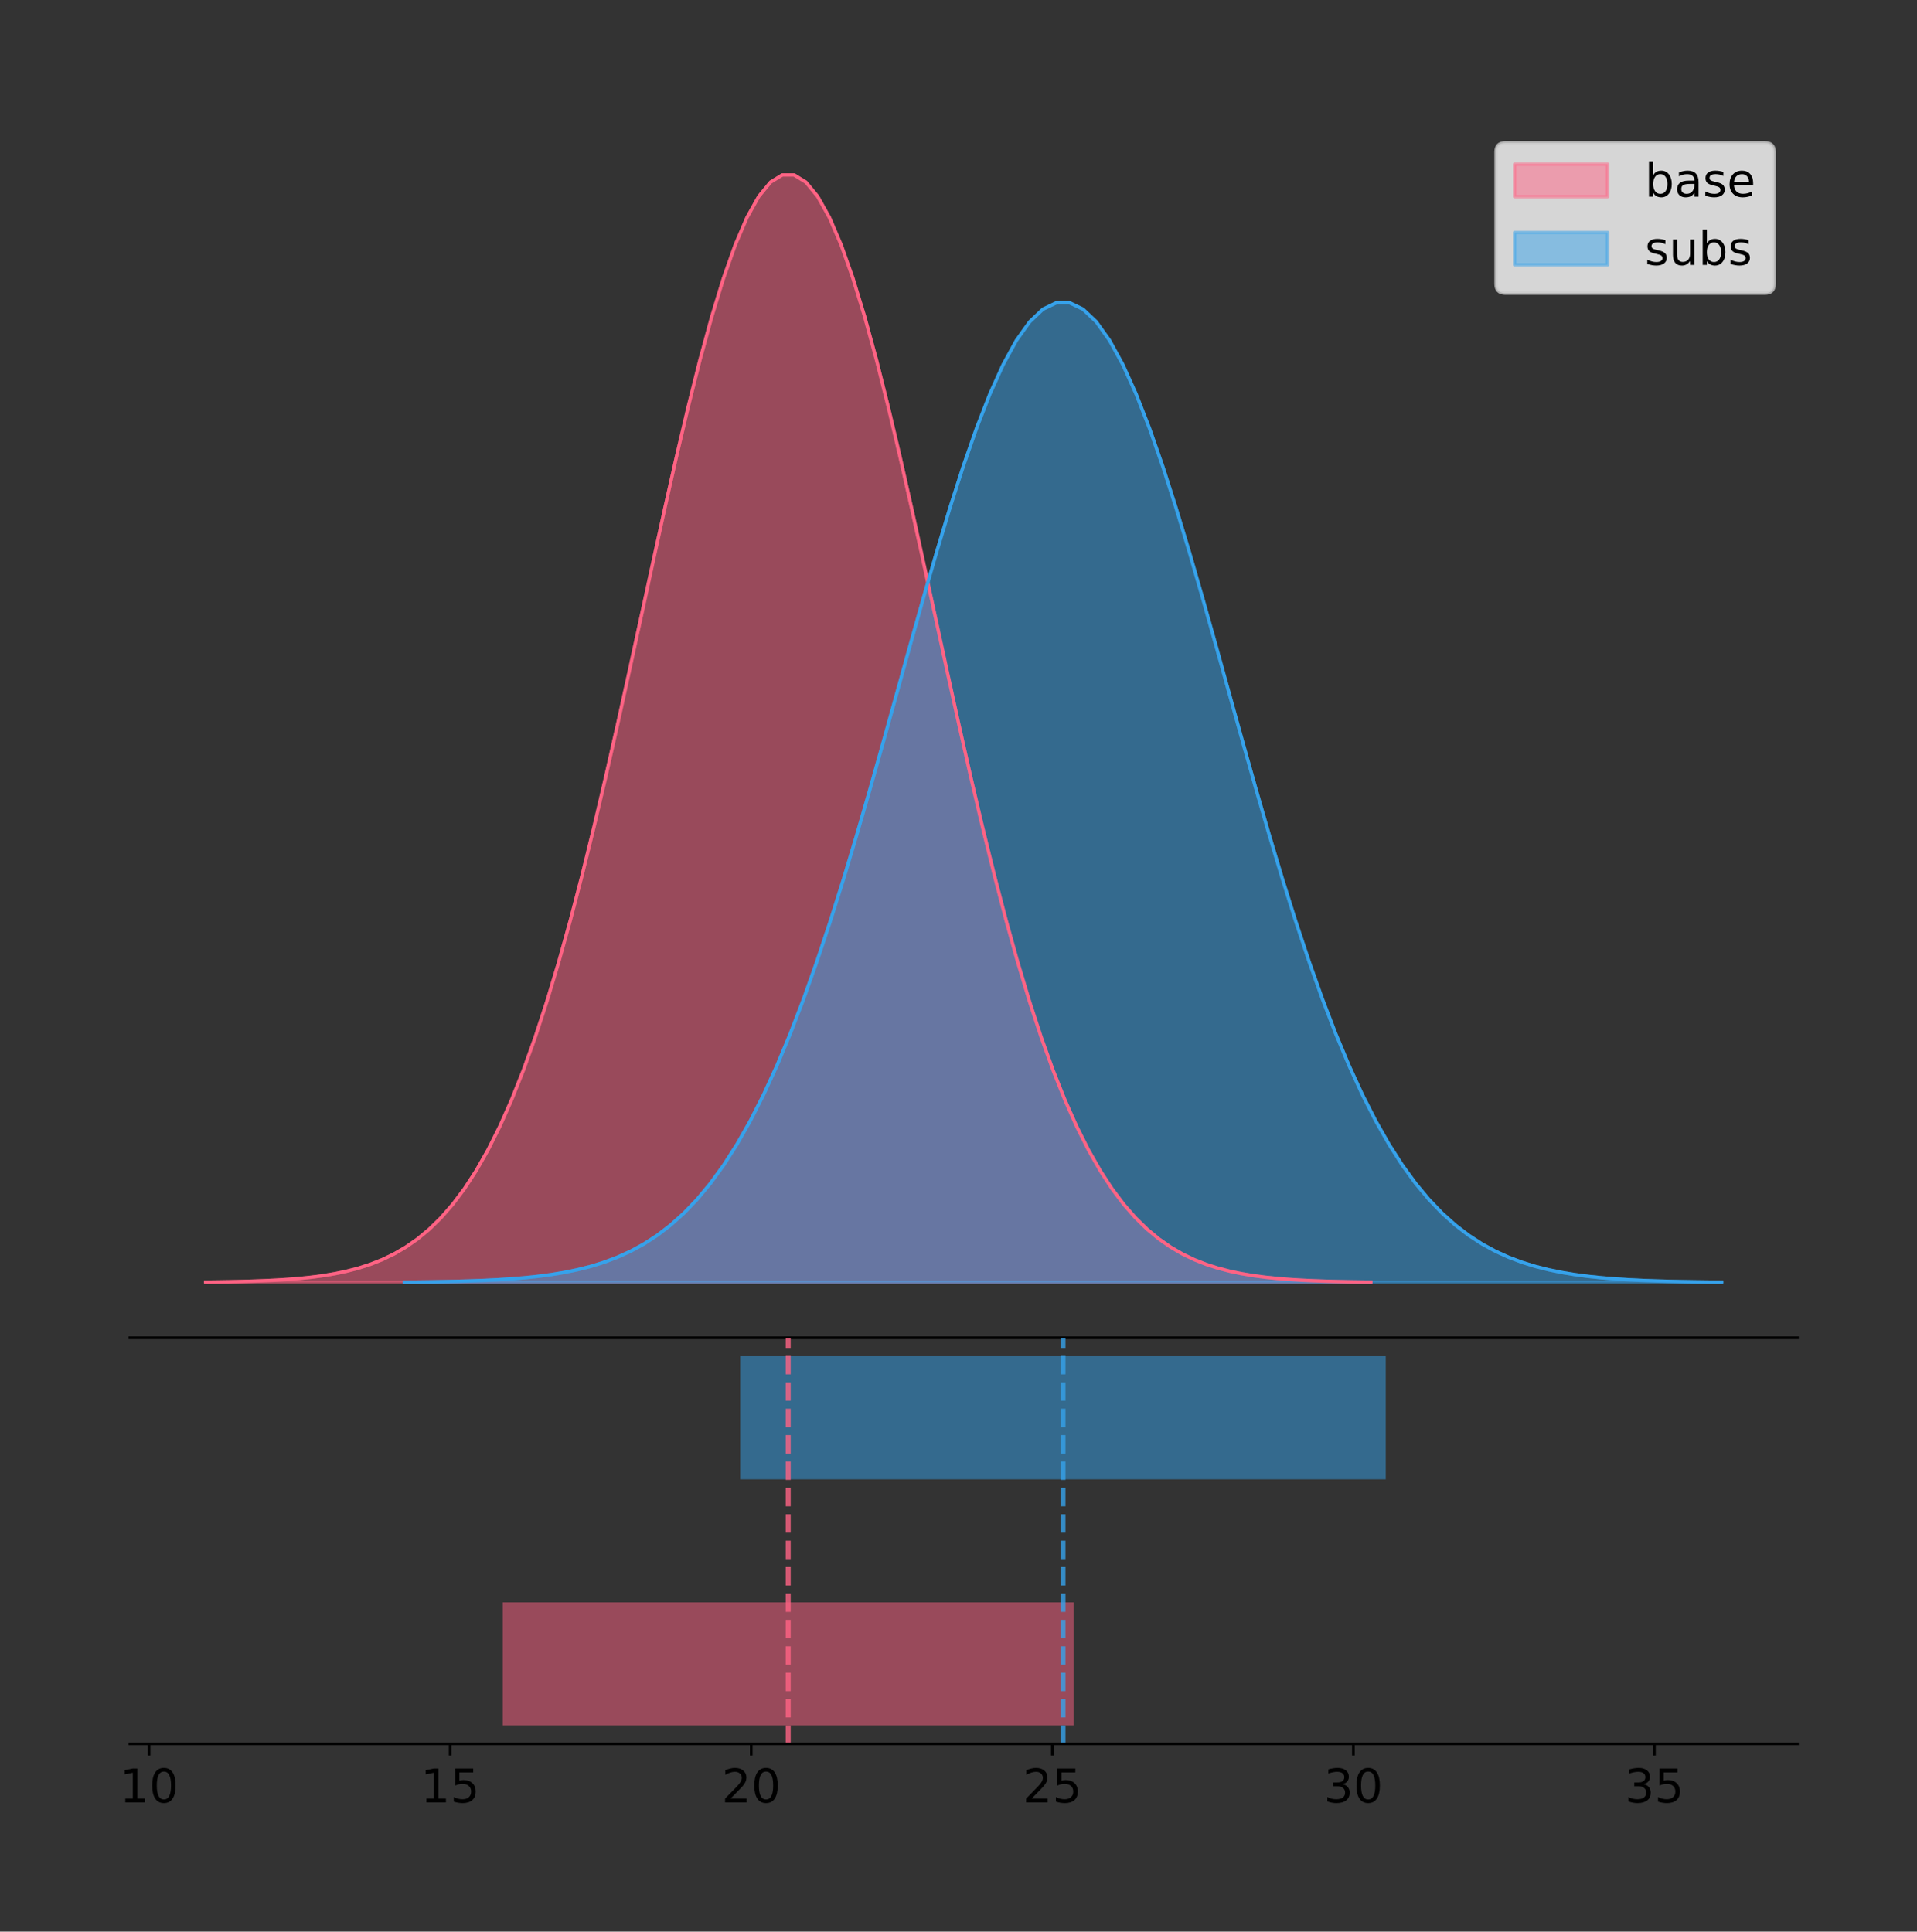 <?xml version="1.0" encoding="utf-8" standalone="no"?>
<!DOCTYPE svg PUBLIC "-//W3C//DTD SVG 1.1//EN"
  "http://www.w3.org/Graphics/SVG/1.1/DTD/svg11.dtd">
<!-- Created with matplotlib (https://matplotlib.org/) -->
<svg height="581.789pt" version="1.1" viewBox="0 0 577.281 581.789" width="577.281pt" xmlns="http://www.w3.org/2000/svg" xmlns:xlink="http://www.w3.org/1999/xlink">
 <rect x="0" y="0" width="577.281" height="581.789" fill="#333333" stroke="none"/>
 <defs>
  <style type="text/css">
*{stroke-linecap:butt;stroke-linejoin:round;}
  </style>
 </defs>
 <g id="figure_1">
  <g id="patch_1">
   <path d="M 0 581.789 
L 577.281 581.789 
L 577.281 0 
L 0 0 
z
" style="fill:none;"/>
  </g>
  <g id="axes_1">
   <g id="patch_2">
    <path d="M 39.081 402.93 
L 541.281 402.93 
L 541.281 36 
L 39.081 36 
z
" style="fill:none;"/>
   </g>
   <g id="PolyCollection_1">
    <defs>
     <path d="M 61.908 -195.538 
L 61.908 -195.65 
L 65.453 -195.692 
L 68.997 -195.749 
L 72.542 -195.825 
L 76.086 -195.925 
L 79.631 -196.058 
L 83.175 -196.23 
L 86.72 -196.455 
L 90.264 -196.744 
L 93.808 -197.115 
L 97.353 -197.585 
L 100.897 -198.179 
L 104.442 -198.923 
L 107.986 -199.848 
L 111.531 -200.99 
L 115.075 -202.39 
L 118.62 -204.093 
L 122.164 -206.151 
L 125.709 -208.617 
L 129.253 -211.552 
L 132.798 -215.017 
L 136.342 -219.078 
L 139.886 -223.801 
L 143.431 -229.25 
L 146.975 -235.488 
L 150.52 -242.572 
L 154.064 -250.552 
L 157.609 -259.468 
L 161.153 -269.344 
L 164.698 -280.192 
L 168.242 -292.002 
L 171.787 -304.744 
L 175.331 -318.365 
L 178.876 -332.786 
L 182.42 -347.901 
L 185.964 -363.58 
L 189.509 -379.667 
L 193.053 -395.98 
L 196.598 -412.318 
L 200.142 -428.462 
L 203.687 -444.18 
L 207.231 -459.23 
L 210.776 -473.372 
L 214.32 -486.366 
L 217.865 -497.987 
L 221.409 -508.025 
L 224.954 -516.294 
L 228.498 -522.64 
L 232.042 -526.94 
L 235.587 -529.111 
L 239.131 -529.111 
L 242.676 -526.94 
L 246.22 -522.64 
L 249.765 -516.294 
L 253.309 -508.025 
L 256.854 -497.987 
L 260.398 -486.366 
L 263.943 -473.372 
L 267.487 -459.23 
L 271.032 -444.18 
L 274.576 -428.462 
L 278.12 -412.318 
L 281.665 -395.98 
L 285.209 -379.667 
L 288.754 -363.58 
L 292.298 -347.901 
L 295.843 -332.786 
L 299.387 -318.365 
L 302.932 -304.744 
L 306.476 -292.002 
L 310.021 -280.192 
L 313.565 -269.344 
L 317.11 -259.468 
L 320.654 -250.552 
L 324.198 -242.572 
L 327.743 -235.488 
L 331.287 -229.25 
L 334.832 -223.801 
L 338.376 -219.078 
L 341.921 -215.017 
L 345.465 -211.552 
L 349.01 -208.617 
L 352.554 -206.151 
L 356.099 -204.093 
L 359.643 -202.39 
L 363.187 -200.99 
L 366.732 -199.848 
L 370.276 -198.923 
L 373.821 -198.179 
L 377.365 -197.585 
L 380.91 -197.115 
L 384.454 -196.744 
L 387.999 -196.455 
L 391.543 -196.23 
L 395.088 -196.058 
L 398.632 -195.925 
L 402.177 -195.825 
L 405.721 -195.749 
L 409.265 -195.692 
L 412.81 -195.65 
L 412.81 -195.538 
L 412.81 -195.538 
L 409.265 -195.538 
L 405.721 -195.538 
L 402.177 -195.538 
L 398.632 -195.538 
L 395.088 -195.538 
L 391.543 -195.538 
L 387.999 -195.538 
L 384.454 -195.538 
L 380.91 -195.538 
L 377.365 -195.538 
L 373.821 -195.538 
L 370.276 -195.538 
L 366.732 -195.538 
L 363.187 -195.538 
L 359.643 -195.538 
L 356.099 -195.538 
L 352.554 -195.538 
L 349.01 -195.538 
L 345.465 -195.538 
L 341.921 -195.538 
L 338.376 -195.538 
L 334.832 -195.538 
L 331.287 -195.538 
L 327.743 -195.538 
L 324.198 -195.538 
L 320.654 -195.538 
L 317.11 -195.538 
L 313.565 -195.538 
L 310.021 -195.538 
L 306.476 -195.538 
L 302.932 -195.538 
L 299.387 -195.538 
L 295.843 -195.538 
L 292.298 -195.538 
L 288.754 -195.538 
L 285.209 -195.538 
L 281.665 -195.538 
L 278.12 -195.538 
L 274.576 -195.538 
L 271.032 -195.538 
L 267.487 -195.538 
L 263.943 -195.538 
L 260.398 -195.538 
L 256.854 -195.538 
L 253.309 -195.538 
L 249.765 -195.538 
L 246.22 -195.538 
L 242.676 -195.538 
L 239.131 -195.538 
L 235.587 -195.538 
L 232.042 -195.538 
L 228.498 -195.538 
L 224.954 -195.538 
L 221.409 -195.538 
L 217.865 -195.538 
L 214.32 -195.538 
L 210.776 -195.538 
L 207.231 -195.538 
L 203.687 -195.538 
L 200.142 -195.538 
L 196.598 -195.538 
L 193.053 -195.538 
L 189.509 -195.538 
L 185.964 -195.538 
L 182.42 -195.538 
L 178.876 -195.538 
L 175.331 -195.538 
L 171.787 -195.538 
L 168.242 -195.538 
L 164.698 -195.538 
L 161.153 -195.538 
L 157.609 -195.538 
L 154.064 -195.538 
L 150.52 -195.538 
L 146.975 -195.538 
L 143.431 -195.538 
L 139.886 -195.538 
L 136.342 -195.538 
L 132.798 -195.538 
L 129.253 -195.538 
L 125.709 -195.538 
L 122.164 -195.538 
L 118.62 -195.538 
L 115.075 -195.538 
L 111.531 -195.538 
L 107.986 -195.538 
L 104.442 -195.538 
L 100.897 -195.538 
L 97.353 -195.538 
L 93.808 -195.538 
L 90.264 -195.538 
L 86.72 -195.538 
L 83.175 -195.538 
L 79.631 -195.538 
L 76.086 -195.538 
L 72.542 -195.538 
L 68.997 -195.538 
L 65.453 -195.538 
L 61.908 -195.538 
z
" id="mc64ee06cdc" style="stroke:#ff6384;stroke-opacity:0.5;"/>
    </defs>
    <g clip-path="url(#pf64932a90f)">
     <use style="fill:#ff6384;fill-opacity:0.5;stroke:#ff6384;stroke-opacity:0.5;" x="0" xlink:href="#mc64ee06cdc" y="581.789"/>
    </g>
   </g>
   <g id="PolyCollection_2">
    <defs>
     <path d="M 121.754 -195.538 
L 121.754 -195.637 
L 125.761 -195.674 
L 129.768 -195.725 
L 133.775 -195.792 
L 137.782 -195.881 
L 141.789 -195.998 
L 145.796 -196.151 
L 149.803 -196.349 
L 153.81 -196.605 
L 157.817 -196.933 
L 161.824 -197.349 
L 165.831 -197.874 
L 169.838 -198.532 
L 173.845 -199.35 
L 177.853 -200.361 
L 181.86 -201.599 
L 185.867 -203.106 
L 189.874 -204.925 
L 193.881 -207.107 
L 197.888 -209.703 
L 201.895 -212.768 
L 205.902 -216.36 
L 209.909 -220.538 
L 213.916 -225.358 
L 217.923 -230.876 
L 221.93 -237.142 
L 225.937 -244.201 
L 229.945 -252.087 
L 233.952 -260.823 
L 237.959 -270.419 
L 241.966 -280.865 
L 245.973 -292.137 
L 249.98 -304.185 
L 253.987 -316.941 
L 257.994 -330.311 
L 262.001 -344.18 
L 266.008 -358.409 
L 270.015 -372.839 
L 274.022 -387.291 
L 278.029 -401.572 
L 282.036 -415.474 
L 286.044 -428.787 
L 290.051 -441.296 
L 294.058 -452.79 
L 298.065 -463.069 
L 302.072 -471.948 
L 306.079 -479.263 
L 310.086 -484.876 
L 314.093 -488.68 
L 318.1 -490.6 
L 322.107 -490.6 
L 326.114 -488.68 
L 330.121 -484.876 
L 334.128 -479.263 
L 338.135 -471.948 
L 342.143 -463.069 
L 346.15 -452.79 
L 350.157 -441.296 
L 354.164 -428.787 
L 358.171 -415.474 
L 362.178 -401.572 
L 366.185 -387.291 
L 370.192 -372.839 
L 374.199 -358.409 
L 378.206 -344.18 
L 382.213 -330.311 
L 386.22 -316.941 
L 390.227 -304.185 
L 394.234 -292.137 
L 398.242 -280.865 
L 402.249 -270.419 
L 406.256 -260.823 
L 410.263 -252.087 
L 414.27 -244.201 
L 418.277 -237.142 
L 422.284 -230.876 
L 426.291 -225.358 
L 430.298 -220.538 
L 434.305 -216.36 
L 438.312 -212.768 
L 442.319 -209.703 
L 446.326 -207.107 
L 450.334 -204.925 
L 454.341 -203.106 
L 458.348 -201.599 
L 462.355 -200.361 
L 466.362 -199.35 
L 470.369 -198.532 
L 474.376 -197.874 
L 478.383 -197.349 
L 482.39 -196.933 
L 486.397 -196.605 
L 490.404 -196.349 
L 494.411 -196.151 
L 498.418 -195.998 
L 502.425 -195.881 
L 506.433 -195.792 
L 510.44 -195.725 
L 514.447 -195.674 
L 518.454 -195.637 
L 518.454 -195.538 
L 518.454 -195.538 
L 514.447 -195.538 
L 510.44 -195.538 
L 506.433 -195.538 
L 502.425 -195.538 
L 498.418 -195.538 
L 494.411 -195.538 
L 490.404 -195.538 
L 486.397 -195.538 
L 482.39 -195.538 
L 478.383 -195.538 
L 474.376 -195.538 
L 470.369 -195.538 
L 466.362 -195.538 
L 462.355 -195.538 
L 458.348 -195.538 
L 454.341 -195.538 
L 450.334 -195.538 
L 446.326 -195.538 
L 442.319 -195.538 
L 438.312 -195.538 
L 434.305 -195.538 
L 430.298 -195.538 
L 426.291 -195.538 
L 422.284 -195.538 
L 418.277 -195.538 
L 414.27 -195.538 
L 410.263 -195.538 
L 406.256 -195.538 
L 402.249 -195.538 
L 398.242 -195.538 
L 394.234 -195.538 
L 390.227 -195.538 
L 386.22 -195.538 
L 382.213 -195.538 
L 378.206 -195.538 
L 374.199 -195.538 
L 370.192 -195.538 
L 366.185 -195.538 
L 362.178 -195.538 
L 358.171 -195.538 
L 354.164 -195.538 
L 350.157 -195.538 
L 346.15 -195.538 
L 342.143 -195.538 
L 338.135 -195.538 
L 334.128 -195.538 
L 330.121 -195.538 
L 326.114 -195.538 
L 322.107 -195.538 
L 318.1 -195.538 
L 314.093 -195.538 
L 310.086 -195.538 
L 306.079 -195.538 
L 302.072 -195.538 
L 298.065 -195.538 
L 294.058 -195.538 
L 290.051 -195.538 
L 286.044 -195.538 
L 282.036 -195.538 
L 278.029 -195.538 
L 274.022 -195.538 
L 270.015 -195.538 
L 266.008 -195.538 
L 262.001 -195.538 
L 257.994 -195.538 
L 253.987 -195.538 
L 249.98 -195.538 
L 245.973 -195.538 
L 241.966 -195.538 
L 237.959 -195.538 
L 233.952 -195.538 
L 229.945 -195.538 
L 225.937 -195.538 
L 221.93 -195.538 
L 217.923 -195.538 
L 213.916 -195.538 
L 209.909 -195.538 
L 205.902 -195.538 
L 201.895 -195.538 
L 197.888 -195.538 
L 193.881 -195.538 
L 189.874 -195.538 
L 185.867 -195.538 
L 181.86 -195.538 
L 177.853 -195.538 
L 173.845 -195.538 
L 169.838 -195.538 
L 165.831 -195.538 
L 161.824 -195.538 
L 157.817 -195.538 
L 153.81 -195.538 
L 149.803 -195.538 
L 145.796 -195.538 
L 141.789 -195.538 
L 137.782 -195.538 
L 133.775 -195.538 
L 129.768 -195.538 
L 125.761 -195.538 
L 121.754 -195.538 
z
" id="maaf24586f3" style="stroke:#36a2eb;stroke-opacity:0.5;"/>
    </defs>
    <g clip-path="url(#pf64932a90f)">
     <use style="fill:#36a2eb;fill-opacity:0.5;stroke:#36a2eb;stroke-opacity:0.5;" x="0" xlink:href="#maaf24586f3" y="581.789"/>
    </g>
   </g>
   <g id="line2d_1">
    <path clip-path="url(#pf64932a90f)" d="M 61.908 386.139 
L 65.453 386.097 
L 68.997 386.04 
L 72.542 385.965 
L 76.086 385.864 
L 79.631 385.732 
L 83.175 385.559 
L 86.72 385.334 
L 90.264 385.045 
L 93.808 384.675 
L 97.353 384.204 
L 100.897 383.61 
L 104.442 382.867 
L 107.986 381.941 
L 111.531 380.799 
L 115.075 379.399 
L 118.62 377.696 
L 122.164 375.639 
L 125.709 373.172 
L 129.253 370.238 
L 132.798 366.772 
L 136.342 362.711 
L 139.886 357.989 
L 143.431 352.539 
L 146.975 346.301 
L 150.52 339.217 
L 154.064 331.237 
L 157.609 322.322 
L 161.153 312.445 
L 164.698 301.597 
L 168.242 289.787 
L 171.787 277.045 
L 175.331 263.424 
L 178.876 249.004 
L 182.42 233.888 
L 185.964 218.209 
L 189.509 202.123 
L 193.053 185.809 
L 196.598 169.471 
L 200.142 153.327 
L 203.687 137.61 
L 207.231 122.559 
L 210.776 108.418 
L 214.32 95.423 
L 217.865 83.803 
L 221.409 73.765 
L 224.954 65.495 
L 228.498 59.15 
L 232.042 54.85 
L 235.587 52.679 
L 239.131 52.679 
L 242.676 54.85 
L 246.22 59.15 
L 249.765 65.495 
L 253.309 73.765 
L 256.854 83.803 
L 260.398 95.423 
L 263.943 108.418 
L 267.487 122.559 
L 271.032 137.61 
L 274.576 153.327 
L 278.12 169.471 
L 281.665 185.809 
L 285.209 202.123 
L 288.754 218.209 
L 292.298 233.888 
L 295.843 249.004 
L 299.387 263.424 
L 302.932 277.045 
L 306.476 289.787 
L 310.021 301.597 
L 313.565 312.445 
L 317.11 322.322 
L 320.654 331.237 
L 324.198 339.217 
L 327.743 346.301 
L 331.287 352.539 
L 334.832 357.989 
L 338.376 362.711 
L 341.921 366.772 
L 345.465 370.238 
L 349.01 373.172 
L 352.554 375.639 
L 356.099 377.696 
L 359.643 379.399 
L 363.187 380.799 
L 366.732 381.941 
L 370.276 382.867 
L 373.821 383.61 
L 377.365 384.204 
L 380.91 384.675 
L 384.454 385.045 
L 387.999 385.334 
L 391.543 385.559 
L 395.088 385.732 
L 398.632 385.864 
L 402.177 385.965 
L 405.721 386.04 
L 409.265 386.097 
L 412.81 386.139 
" style="fill:none;stroke:#ff6384;stroke-linecap:square;"/>
   </g>
   <g id="line2d_2">
    <path clip-path="url(#pf64932a90f)" d="M 121.754 386.152 
L 125.761 386.115 
L 129.768 386.065 
L 133.775 385.998 
L 137.782 385.909 
L 141.789 385.792 
L 145.796 385.639 
L 149.803 385.44 
L 153.81 385.184 
L 157.817 384.857 
L 161.824 384.44 
L 165.831 383.915 
L 169.838 383.257 
L 173.845 382.439 
L 177.853 381.429 
L 181.86 380.19 
L 185.867 378.684 
L 189.874 376.864 
L 193.881 374.682 
L 197.888 372.087 
L 201.895 369.021 
L 205.902 365.429 
L 209.909 361.252 
L 213.916 356.431 
L 217.923 350.914 
L 221.93 344.647 
L 225.937 337.588 
L 229.945 329.702 
L 233.952 320.966 
L 237.959 311.371 
L 241.966 300.924 
L 245.973 289.653 
L 249.98 277.604 
L 253.987 264.849 
L 257.994 251.478 
L 262.001 237.609 
L 266.008 223.38 
L 270.015 208.95 
L 274.022 194.498 
L 278.029 180.218 
L 282.036 166.315 
L 286.044 153.002 
L 290.051 140.493 
L 294.058 128.999 
L 298.065 118.72 
L 302.072 109.841 
L 306.079 102.526 
L 310.086 96.913 
L 314.093 93.11 
L 318.1 91.189 
L 322.107 91.189 
L 326.114 93.11 
L 330.121 96.913 
L 334.128 102.526 
L 338.135 109.841 
L 342.143 118.72 
L 346.15 128.999 
L 350.157 140.493 
L 354.164 153.002 
L 358.171 166.315 
L 362.178 180.218 
L 366.185 194.498 
L 370.192 208.95 
L 374.199 223.38 
L 378.206 237.609 
L 382.213 251.478 
L 386.22 264.849 
L 390.227 277.604 
L 394.234 289.653 
L 398.242 300.924 
L 402.249 311.371 
L 406.256 320.966 
L 410.263 329.702 
L 414.27 337.588 
L 418.277 344.647 
L 422.284 350.914 
L 426.291 356.431 
L 430.298 361.252 
L 434.305 365.429 
L 438.312 369.021 
L 442.319 372.087 
L 446.326 374.682 
L 450.334 376.864 
L 454.341 378.684 
L 458.348 380.19 
L 462.355 381.429 
L 466.362 382.439 
L 470.369 383.257 
L 474.376 383.915 
L 478.383 384.44 
L 482.39 384.857 
L 486.397 385.184 
L 490.404 385.44 
L 494.411 385.639 
L 498.418 385.792 
L 502.425 385.909 
L 506.433 385.998 
L 510.44 386.065 
L 514.447 386.115 
L 518.454 386.152 
" style="fill:none;stroke:#36a2eb;stroke-linecap:square;"/>
   </g>
   <g id="patch_3">
    <path d="M 39.081 402.93 
L 541.281 402.93 
" style="fill:none;stroke:#000000;stroke-linecap:square;stroke-linejoin:miter;stroke-width:0.8;"/>
   </g>
   <g id="legend_1">
    <g id="patch_4">
     <path d="M 453.306 88.299 
L 531.481 88.299 
Q 534.281 88.299 534.281 85.499 
L 534.281 45.8 
Q 534.281 43 531.481 43 
L 453.306 43 
Q 450.506 43 450.506 45.8 
L 450.506 85.499 
Q 450.506 88.299 453.306 88.299 
z
" style="fill:#ffffff;opacity:0.8;stroke:#cccccc;stroke-linejoin:miter;"/>
    </g>
    <g id="patch_5">
     <path d="M 456.106 59.238 
L 484.106 59.238 
L 484.106 49.438 
L 456.106 49.438 
z
" style="fill:#ff6384;opacity:0.5;stroke:#ff6384;stroke-linejoin:miter;"/>
    </g>
    <g id="text_1">
     <!-- base -->
     <defs>
      <path d="M 48.688 27.297 
Q 48.688 37.203 44.609 42.844 
Q 40.531 48.484 33.406 48.484 
Q 26.266 48.484 22.188 42.844 
Q 18.109 37.203 18.109 27.297 
Q 18.109 17.391 22.188 11.75 
Q 26.266 6.109 33.406 6.109 
Q 40.531 6.109 44.609 11.75 
Q 48.688 17.391 48.688 27.297 
z
M 18.109 46.391 
Q 20.953 51.266 25.266 53.625 
Q 29.594 56 35.594 56 
Q 45.562 56 51.781 48.094 
Q 58.016 40.188 58.016 27.297 
Q 58.016 14.406 51.781 6.484 
Q 45.562 -1.422 35.594 -1.422 
Q 29.594 -1.422 25.266 0.953 
Q 20.953 3.328 18.109 8.203 
L 18.109 0 
L 9.078 0 
L 9.078 75.984 
L 18.109 75.984 
z
" id="DejaVuSans-98"/>
      <path d="M 34.281 27.484 
Q 23.391 27.484 19.188 25 
Q 14.984 22.516 14.984 16.5 
Q 14.984 11.719 18.141 8.906 
Q 21.297 6.109 26.703 6.109 
Q 34.188 6.109 38.703 11.406 
Q 43.219 16.703 43.219 25.484 
L 43.219 27.484 
z
M 52.203 31.203 
L 52.203 0 
L 43.219 0 
L 43.219 8.297 
Q 40.141 3.328 35.547 0.953 
Q 30.953 -1.422 24.312 -1.422 
Q 15.922 -1.422 10.953 3.297 
Q 6 8.016 6 15.922 
Q 6 25.141 12.172 29.828 
Q 18.359 34.516 30.609 34.516 
L 43.219 34.516 
L 43.219 35.406 
Q 43.219 41.609 39.141 45 
Q 35.062 48.391 27.688 48.391 
Q 23 48.391 18.547 47.266 
Q 14.109 46.141 10.016 43.891 
L 10.016 52.203 
Q 14.938 54.109 19.578 55.047 
Q 24.219 56 28.609 56 
Q 40.484 56 46.344 49.844 
Q 52.203 43.703 52.203 31.203 
z
" id="DejaVuSans-97"/>
      <path d="M 44.281 53.078 
L 44.281 44.578 
Q 40.484 46.531 36.375 47.5 
Q 32.281 48.484 27.875 48.484 
Q 21.188 48.484 17.844 46.438 
Q 14.5 44.391 14.5 40.281 
Q 14.5 37.156 16.891 35.375 
Q 19.281 33.594 26.516 31.984 
L 29.594 31.297 
Q 39.156 29.25 43.188 25.516 
Q 47.219 21.781 47.219 15.094 
Q 47.219 7.469 41.188 3.016 
Q 35.156 -1.422 24.609 -1.422 
Q 20.219 -1.422 15.453 -0.562 
Q 10.688 0.297 5.422 2 
L 5.422 11.281 
Q 10.406 8.688 15.234 7.391 
Q 20.062 6.109 24.812 6.109 
Q 31.156 6.109 34.562 8.281 
Q 37.984 10.453 37.984 14.406 
Q 37.984 18.062 35.516 20.016 
Q 33.062 21.969 24.703 23.781 
L 21.578 24.516 
Q 13.234 26.266 9.516 29.906 
Q 5.812 33.547 5.812 39.891 
Q 5.812 47.609 11.281 51.797 
Q 16.75 56 26.812 56 
Q 31.781 56 36.172 55.266 
Q 40.578 54.547 44.281 53.078 
z
" id="DejaVuSans-115"/>
      <path d="M 56.203 29.594 
L 56.203 25.203 
L 14.891 25.203 
Q 15.484 15.922 20.484 11.062 
Q 25.484 6.203 34.422 6.203 
Q 39.594 6.203 44.453 7.469 
Q 49.312 8.734 54.109 11.281 
L 54.109 2.781 
Q 49.266 0.734 44.188 -0.344 
Q 39.109 -1.422 33.891 -1.422 
Q 20.797 -1.422 13.156 6.188 
Q 5.516 13.812 5.516 26.812 
Q 5.516 40.234 12.766 48.109 
Q 20.016 56 32.328 56 
Q 43.359 56 49.781 48.891 
Q 56.203 41.797 56.203 29.594 
z
M 47.219 32.234 
Q 47.125 39.594 43.094 43.984 
Q 39.062 48.391 32.422 48.391 
Q 24.906 48.391 20.391 44.141 
Q 15.875 39.891 15.188 32.172 
z
" id="DejaVuSans-101"/>
     </defs>
     <g transform="translate(495.306 59.238)scale(0.14 -0.14)">
      <use xlink:href="#DejaVuSans-98"/>
      <use x="63.477" xlink:href="#DejaVuSans-97"/>
      <use x="124.756" xlink:href="#DejaVuSans-115"/>
      <use x="176.855" xlink:href="#DejaVuSans-101"/>
     </g>
    </g>
    <g id="patch_6">
     <path d="M 456.106 79.787 
L 484.106 79.787 
L 484.106 69.987 
L 456.106 69.987 
z
" style="fill:#36a2eb;opacity:0.5;stroke:#36a2eb;stroke-linejoin:miter;"/>
    </g>
    <g id="text_2">
     <!-- subs -->
     <defs>
      <path d="M 8.5 21.578 
L 8.5 54.688 
L 17.484 54.688 
L 17.484 21.922 
Q 17.484 14.156 20.5 10.266 
Q 23.531 6.391 29.594 6.391 
Q 36.859 6.391 41.078 11.031 
Q 45.312 15.672 45.312 23.688 
L 45.312 54.688 
L 54.297 54.688 
L 54.297 0 
L 45.312 0 
L 45.312 8.406 
Q 42.047 3.422 37.719 1 
Q 33.406 -1.422 27.688 -1.422 
Q 18.266 -1.422 13.375 4.438 
Q 8.5 10.297 8.5 21.578 
z
M 31.109 56 
z
" id="DejaVuSans-117"/>
     </defs>
     <g transform="translate(495.306 79.787)scale(0.14 -0.14)">
      <use xlink:href="#DejaVuSans-115"/>
      <use x="52.1" xlink:href="#DejaVuSans-117"/>
      <use x="115.479" xlink:href="#DejaVuSans-98"/>
      <use x="178.955" xlink:href="#DejaVuSans-115"/>
     </g>
    </g>
   </g>
  </g>
  <g id="axes_2">
   <g id="patch_7">
    <path d="M 39.081 525.24 
L 541.281 525.24 
L 541.281 402.93 
L 39.081 402.93 
z
" style="fill:none;"/>
   </g>
   <g id="patch_8">
    <path clip-path="url(#p59cf0165ee)" d="M 151.388 519.68 
L 323.33 519.68 
L 323.33 482.617 
L 151.388 482.617 
z
" style="fill:#ff6384;opacity:0.5;"/>
   </g>
   <g id="patch_9">
    <path clip-path="url(#p59cf0165ee)" d="M 222.912 445.553 
L 417.295 445.553 
L 417.295 408.49 
L 222.912 408.49 
z
" style="fill:#36a2eb;opacity:0.5;"/>
   </g>
   <g id="matplotlib.axis_1">
    <g id="xtick_1">
     <g id="line2d_3">
      <defs>
       <path d="M 0 0 
L 0 3.5 
" id="m41a92bf690" style="stroke:#000000;stroke-width:0.8;"/>
      </defs>
      <g>
       <use style="stroke:#000000;stroke-width:0.8;" x="44.907" xlink:href="#m41a92bf690" y="525.24"/>
      </g>
     </g>
     <g id="text_3">
      <!-- 10 -->
      <defs>
       <path d="M 12.406 8.297 
L 28.516 8.297 
L 28.516 63.922 
L 10.984 60.406 
L 10.984 69.391 
L 28.422 72.906 
L 38.281 72.906 
L 38.281 8.297 
L 54.391 8.297 
L 54.391 0 
L 12.406 0 
z
" id="DejaVuSans-49"/>
       <path d="M 31.781 66.406 
Q 24.172 66.406 20.328 58.906 
Q 16.5 51.422 16.5 36.375 
Q 16.5 21.391 20.328 13.891 
Q 24.172 6.391 31.781 6.391 
Q 39.453 6.391 43.281 13.891 
Q 47.125 21.391 47.125 36.375 
Q 47.125 51.422 43.281 58.906 
Q 39.453 66.406 31.781 66.406 
z
M 31.781 74.219 
Q 44.047 74.219 50.516 64.516 
Q 56.984 54.828 56.984 36.375 
Q 56.984 17.969 50.516 8.266 
Q 44.047 -1.422 31.781 -1.422 
Q 19.531 -1.422 13.062 8.266 
Q 6.594 17.969 6.594 36.375 
Q 6.594 54.828 13.062 64.516 
Q 19.531 74.219 31.781 74.219 
z
" id="DejaVuSans-48"/>
      </defs>
      <g transform="translate(36 542.878)scale(0.14 -0.14)">
       <use xlink:href="#DejaVuSans-49"/>
       <use x="63.623" xlink:href="#DejaVuSans-48"/>
      </g>
     </g>
    </g>
    <g id="xtick_2">
     <g id="line2d_4">
      <g>
       <use style="stroke:#000000;stroke-width:0.8;" x="135.569" xlink:href="#m41a92bf690" y="525.24"/>
      </g>
     </g>
     <g id="text_4">
      <!-- 15 -->
      <defs>
       <path d="M 10.797 72.906 
L 49.516 72.906 
L 49.516 64.594 
L 19.828 64.594 
L 19.828 46.734 
Q 21.969 47.469 24.109 47.828 
Q 26.266 48.188 28.422 48.188 
Q 40.625 48.188 47.75 41.5 
Q 54.891 34.812 54.891 23.391 
Q 54.891 11.625 47.562 5.094 
Q 40.234 -1.422 26.906 -1.422 
Q 22.312 -1.422 17.547 -0.641 
Q 12.797 0.141 7.719 1.703 
L 7.719 11.625 
Q 12.109 9.234 16.797 8.062 
Q 21.484 6.891 26.703 6.891 
Q 35.156 6.891 40.078 11.328 
Q 45.016 15.766 45.016 23.391 
Q 45.016 31 40.078 35.438 
Q 35.156 39.891 26.703 39.891 
Q 22.75 39.891 18.812 39.016 
Q 14.891 38.141 10.797 36.281 
z
" id="DejaVuSans-53"/>
      </defs>
      <g transform="translate(126.661 542.878)scale(0.14 -0.14)">
       <use xlink:href="#DejaVuSans-49"/>
       <use x="63.623" xlink:href="#DejaVuSans-53"/>
      </g>
     </g>
    </g>
    <g id="xtick_3">
     <g id="line2d_5">
      <g>
       <use style="stroke:#000000;stroke-width:0.8;" x="226.23" xlink:href="#m41a92bf690" y="525.24"/>
      </g>
     </g>
     <g id="text_5">
      <!-- 20 -->
      <defs>
       <path d="M 19.188 8.297 
L 53.609 8.297 
L 53.609 0 
L 7.328 0 
L 7.328 8.297 
Q 12.938 14.109 22.625 23.891 
Q 32.328 33.688 34.812 36.531 
Q 39.547 41.844 41.422 45.531 
Q 43.312 49.219 43.312 52.781 
Q 43.312 58.594 39.234 62.25 
Q 35.156 65.922 28.609 65.922 
Q 23.969 65.922 18.812 64.312 
Q 13.672 62.703 7.812 59.422 
L 7.812 69.391 
Q 13.766 71.781 18.938 73 
Q 24.125 74.219 28.422 74.219 
Q 39.75 74.219 46.484 68.547 
Q 53.219 62.891 53.219 53.422 
Q 53.219 48.922 51.531 44.891 
Q 49.859 40.875 45.406 35.406 
Q 44.188 33.984 37.641 27.219 
Q 31.109 20.453 19.188 8.297 
z
" id="DejaVuSans-50"/>
      </defs>
      <g transform="translate(217.322 542.878)scale(0.14 -0.14)">
       <use xlink:href="#DejaVuSans-50"/>
       <use x="63.623" xlink:href="#DejaVuSans-48"/>
      </g>
     </g>
    </g>
    <g id="xtick_4">
     <g id="line2d_6">
      <g>
       <use style="stroke:#000000;stroke-width:0.8;" x="316.891" xlink:href="#m41a92bf690" y="525.24"/>
      </g>
     </g>
     <g id="text_6">
      <!-- 25 -->
      <g transform="translate(307.983 542.878)scale(0.14 -0.14)">
       <use xlink:href="#DejaVuSans-50"/>
       <use x="63.623" xlink:href="#DejaVuSans-53"/>
      </g>
     </g>
    </g>
    <g id="xtick_5">
     <g id="line2d_7">
      <g>
       <use style="stroke:#000000;stroke-width:0.8;" x="407.552" xlink:href="#m41a92bf690" y="525.24"/>
      </g>
     </g>
     <g id="text_7">
      <!-- 30 -->
      <defs>
       <path d="M 40.578 39.312 
Q 47.656 37.797 51.625 33 
Q 55.609 28.219 55.609 21.188 
Q 55.609 10.406 48.188 4.484 
Q 40.766 -1.422 27.094 -1.422 
Q 22.516 -1.422 17.656 -0.516 
Q 12.797 0.391 7.625 2.203 
L 7.625 11.719 
Q 11.719 9.328 16.594 8.109 
Q 21.484 6.891 26.812 6.891 
Q 36.078 6.891 40.938 10.547 
Q 45.797 14.203 45.797 21.188 
Q 45.797 27.641 41.281 31.266 
Q 36.766 34.906 28.719 34.906 
L 20.219 34.906 
L 20.219 43.016 
L 29.109 43.016 
Q 36.375 43.016 40.234 45.922 
Q 44.094 48.828 44.094 54.297 
Q 44.094 59.906 40.109 62.906 
Q 36.141 65.922 28.719 65.922 
Q 24.656 65.922 20.016 65.031 
Q 15.375 64.156 9.812 62.312 
L 9.812 71.094 
Q 15.438 72.656 20.344 73.438 
Q 25.25 74.219 29.594 74.219 
Q 40.828 74.219 47.359 69.109 
Q 53.906 64.016 53.906 55.328 
Q 53.906 49.266 50.438 45.094 
Q 46.969 40.922 40.578 39.312 
z
" id="DejaVuSans-51"/>
      </defs>
      <g transform="translate(398.644 542.878)scale(0.14 -0.14)">
       <use xlink:href="#DejaVuSans-51"/>
       <use x="63.623" xlink:href="#DejaVuSans-48"/>
      </g>
     </g>
    </g>
    <g id="xtick_6">
     <g id="line2d_8">
      <g>
       <use style="stroke:#000000;stroke-width:0.8;" x="498.213" xlink:href="#m41a92bf690" y="525.24"/>
      </g>
     </g>
     <g id="text_8">
      <!-- 35 -->
      <g transform="translate(489.305 542.878)scale(0.14 -0.14)">
       <use xlink:href="#DejaVuSans-51"/>
       <use x="63.623" xlink:href="#DejaVuSans-53"/>
      </g>
     </g>
    </g>
   </g>
   <g id="line2d_9">
    <path clip-path="url(#p59cf0165ee)" d="M 237.359 525.24 
L 237.359 402.93 
" style="fill:none;stroke:#ff6384;stroke-dasharray:5.55,2.4;stroke-dashoffset:0;stroke-opacity:0.8;stroke-width:1.5;"/>
   </g>
   <g id="line2d_10">
    <path clip-path="url(#p59cf0165ee)" d="M 320.104 525.24 
L 320.104 402.93 
" style="fill:none;stroke:#36a2eb;stroke-dasharray:5.55,2.4;stroke-dashoffset:0;stroke-opacity:0.8;stroke-width:1.5;"/>
   </g>
   <g id="patch_10">
    <path d="M 39.081 525.24 
L 541.281 525.24 
" style="fill:none;stroke:#000000;stroke-linecap:square;stroke-linejoin:miter;stroke-width:0.8;"/>
   </g>
  </g>
 </g>
 <defs>
  <clipPath id="pf64932a90f">
   <rect height="366.93" width="502.2" x="39.081" y="36"/>
  </clipPath>
  <clipPath id="p59cf0165ee">
   <rect height="122.31" width="502.2" x="39.081" y="402.93"/>
  </clipPath>
 </defs>
</svg>
